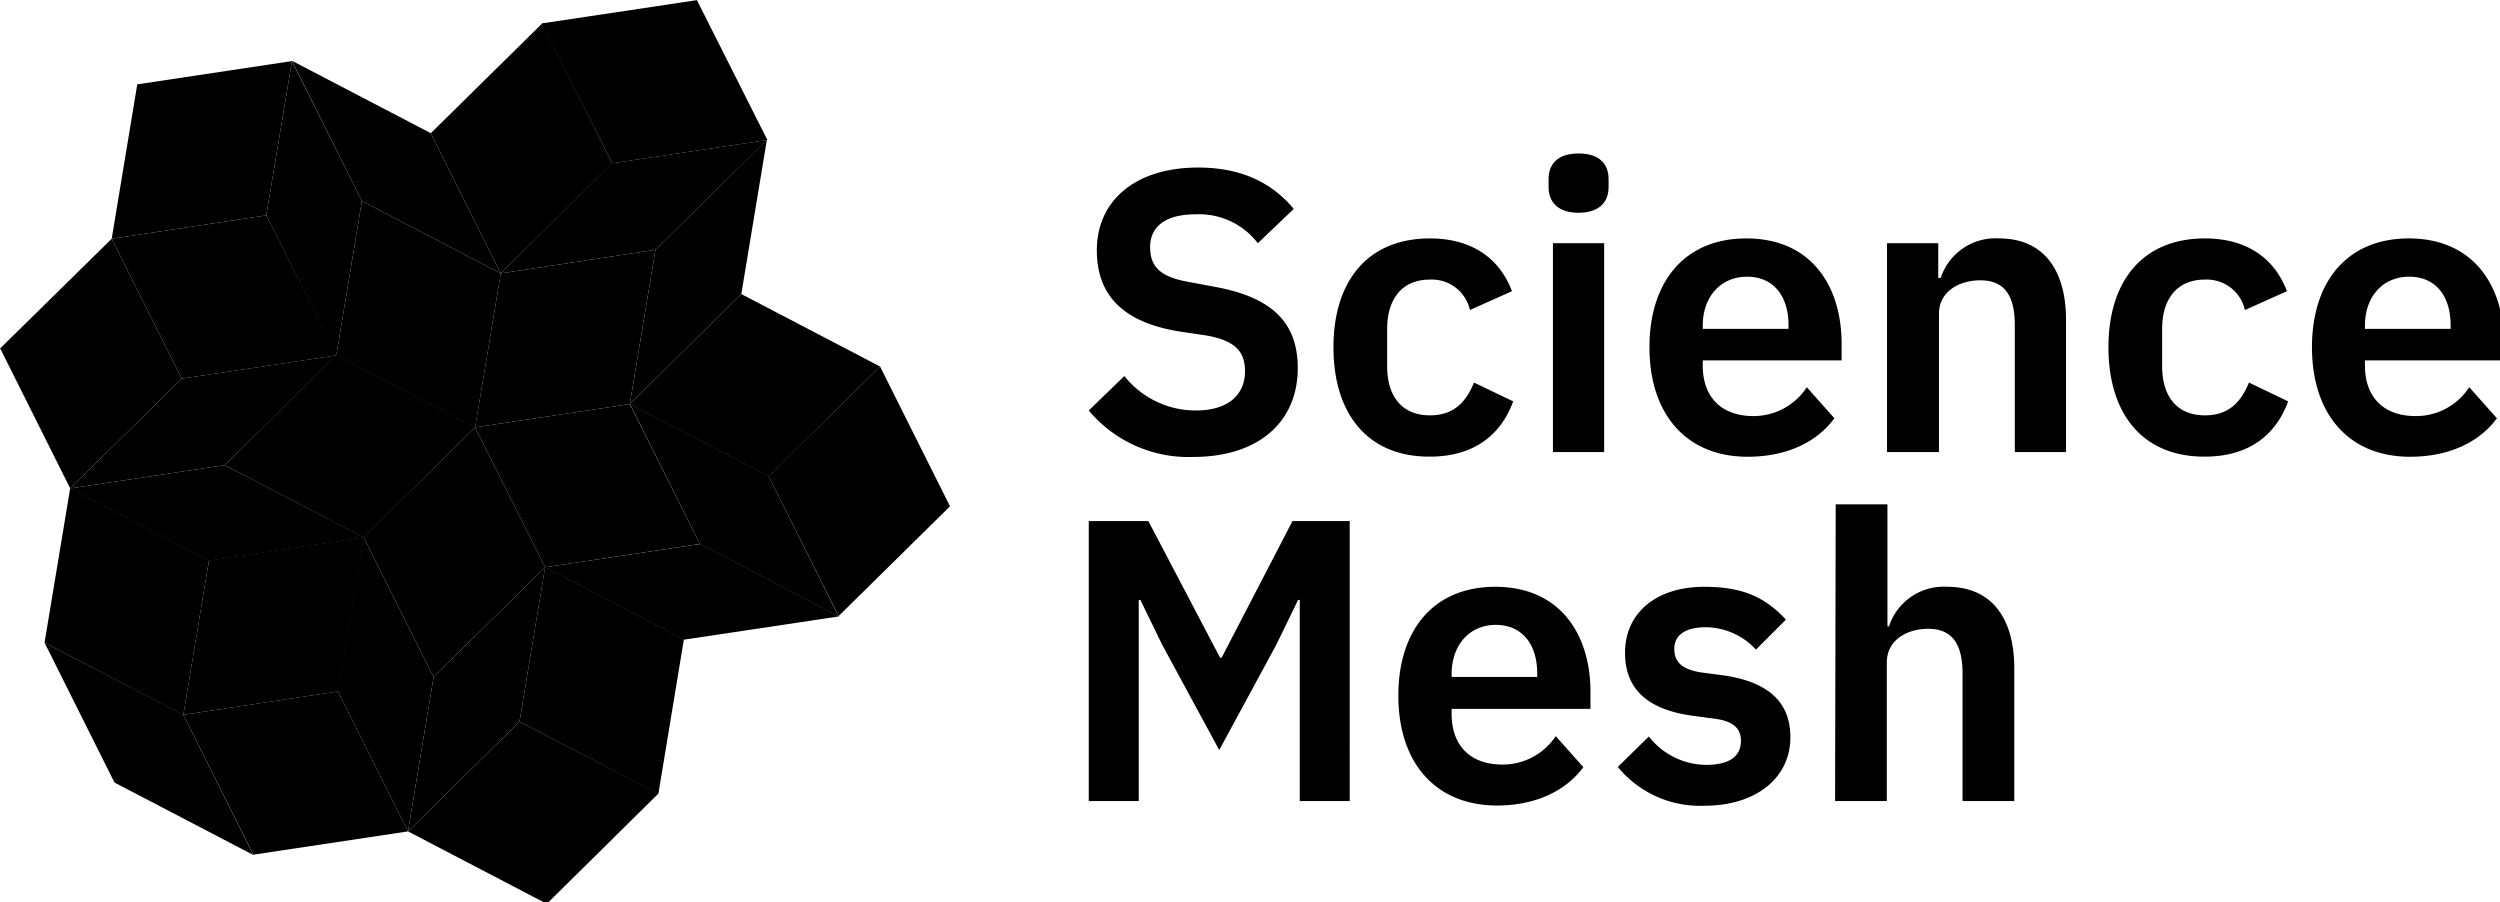 <?xml version="1.0" encoding="UTF-8" standalone="no"?>
<svg
   xmlns:dc="http://purl.org/dc/elements/1.1/"
   xmlns:cc="http://creativecommons.org/ns#"
   xmlns:rdf="http://www.w3.org/1999/02/22-rdf-syntax-ns#"
   xmlns:svg="http://www.w3.org/2000/svg"
   xmlns="http://www.w3.org/2000/svg"
   xmlns:sodipodi="http://sodipodi.sourceforge.net/DTD/sodipodi-0.dtd"
   xmlns:inkscape="http://www.inkscape.org/namespaces/inkscape"
   width="64.029mm"
   height="23.109mm"
   viewBox="0 0 64.029 23.109"
   version="1.1"
   id="svg686"
   inkscape:version="1.0.2 (e86c8708, 2021-01-15)"
   sodipodi:docname="sciencemesh.svg">
  <defs
     id="defs680" />
  <sodipodi:namedview
     id="base"
     pagecolor="#ffffff"
     bordercolor="#666666"
     borderopacity="1.0"
     inkscape:pageopacity="0.0"
     inkscape:pageshadow="2"
     inkscape:zoom="0.35"
     inkscape:cx="138.14287"
     inkscape:cy="517.9557"
     inkscape:document-units="mm"
     inkscape:current-layer="layer1"
     inkscape:document-rotation="0"
     showgrid="false"
     fit-margin-top="0"
     fit-margin-left="0"
     fit-margin-right="0"
     fit-margin-bottom="0"
     inkscape:window-width="1252"
     inkscape:window-height="943"
     inkscape:window-x="0"
     inkscape:window-y="503"
     inkscape:window-maximized="0" />
  <g
     inkscape:label="Layer 1"
     inkscape:groupmode="layer"
     id="layer1"
     transform="translate(-69.283,-11.124)">
    <g
       id="Layer_4"
       data-name="Layer 4"
       transform="matrix(0.265,0,0,0.265,66.518,9.116)">
      <path
         class="cls-1"
         d="m 60.64,77.32 -10.77,10.61 13.41,7 10.78,-10.65 z"
         id="path467" />
      <path
         class="cls-1"
         d="M 52.34,73 49.87,87.93 60.64,77.32 63.12,62.4 Z"
         id="path469" />
      <path
         class="cls-1"
         d="M 52.34,73 63.12,62.4 56.35,48.88 45.58,59.49 Z"
         id="path471" />
      <path
         class="cls-1"
         d="m 76.53,69.37 -13.41,-7 -2.48,14.95 13.42,7 z"
         id="path473" />
      <path
         class="cls-1"
         d="m 78.07,60.15 13.41,7 -6.76,-13.55 -13.42,-7 z"
         id="path475" />
      <path
         class="cls-1"
         d="M 95.49,43 84.72,53.6 91.48,67.12 102.25,56.51 Z"
         id="path477" />
      <path
         class="cls-1"
         d="M 78.07,60.15 71.3,46.63 56.35,48.88 63.12,62.4 Z"
         id="path479" />
      <path
         class="cls-1"
         d="M 82.08,36 71.3,46.63 84.72,53.63 95.49,43 Z"
         id="path481" />
      <path
         class="cls-2"
         d="m 63.12,62.4 13.41,7 15,-2.25 -13.41,-7 z"
         id="path483" />
      <path
         class="cls-1"
         d="M 28.15,76.66 34.92,90.18 49.87,87.93 43.1,74.4 Z"
         id="path485" />
      <path
         class="cls-1"
         d="m 14.74,69.69 6.76,13.52 13.42,7 -6.77,-13.55 z"
         id="path487" />
      <path
         class="cls-2"
         d="M 45.58,59.49 43.1,74.4 49.87,87.93 52.34,73 Z"
         id="path489" />
      <path
         class="cls-1"
         d="m 28.15,76.66 15,-2.26 2.48,-14.91 -15,2.25 z"
         id="path491" />
      <path
         class="cls-3"
         d="m 30.63,61.74 -13.41,-7 -2.48,14.95 13.41,7 z"
         id="path493" />
      <path
         class="cls-1"
         d="m 32.16,52.53 -14.94,2.25 13.41,7 15,-2.25 z"
         id="path495" />
      <path
         class="cls-1"
         d="m 32.16,52.53 13.42,7 10.77,-10.65 -13.41,-7 z"
         id="path497" />
      <path
         class="cls-1"
         d="M 58.83,34 52.07,20.45 38.65,13.45 45.41,27 Z"
         id="path499" />
      <path
         class="cls-2"
         d="m 42.94,41.92 13.41,7 L 58.83,34 45.41,27 Z"
         id="path501" />
      <path
         class="cls-1"
         d="M 62.84,9.84 52.07,20.45 58.83,34 69.6,23.36 Z"
         id="path503" />
      <path
         class="cls-1"
         d="M 71.3,46.63 82.08,36 84.55,21.09 73.78,31.72 Z"
         id="path505" />
      <path
         class="cls-1"
         d="M 58.83,34 56.35,48.88 71.3,46.63 73.78,31.72 Z"
         id="path507" />
      <path
         class="cls-3"
         d="m 69.6,23.36 15,-2.25 -6.81,-13.52 -15,2.25 z"
         id="path509" />
      <path
         class="cls-1"
         d="M 73.78,31.72 84.55,21.11 69.55,23.36 58.83,34 Z"
         id="path511" />
      <path
         class="cls-2"
         d="M 36.17,28.39 38.65,13.48 23.7,15.73 21.23,30.65 Z"
         id="path513" />
      <path
         class="cls-1"
         d="M 45.41,27 38.65,13.48 36.17,28.39 42.94,41.92 Z"
         id="path515" />
      <path
         class="cls-1"
         d="M 28,44.17 43,41.92 36.17,28.39 21.23,30.65 Z"
         id="path517" />
      <path
         class="cls-1"
         d="M 21.23,30.65 10.45,41.25 17.22,54.78 28,44.17 Z"
         id="path519" />
      <path
         class="cls-1"
         d="M 42.94,41.92 28,44.17 17.22,54.78 32.16,52.53 Z"
         id="path521" />
      <path
         class="cls-4"
         d="m 115.66,47.25 3.44,-3.33 a 8.8,8.8 0 0 0 6.9,3.33 c 3.13,0 4.76,-1.51 4.76,-3.79 0,-1.82 -0.85,-2.94 -3.68,-3.45 l -2.55,-0.38 c -5.46,-0.85 -8.09,-3.44 -8.09,-7.86 0,-4.83 3.75,-8 9.79,-8 4.06,0 7.08,1.39 9.24,4 L 132,31.08 a 7.16,7.16 0 0 0 -6,-2.79 c -2.9,0 -4.41,1.16 -4.41,3.18 0,2.02 1.16,2.9 3.75,3.36 l 2.52,0.47 c 5.45,1 8,3.4 8,7.85 0,5.11 -3.67,8.59 -10.13,8.59 a 12.54,12.54 0 0 1 -10.07,-4.49 z"
         id="path523" />
      <path
         class="cls-4"
         d="m 139.31,41.14 c 0,-6.46 3.36,-10.52 9.32,-10.52 4.06,0 6.74,1.93 7.93,5.1 l -4.06,1.82 a 3.77,3.77 0 0 0 -3.87,-2.94 c -2.74,0 -4.13,1.93 -4.13,4.76 V 43 c 0,2.83 1.39,4.72 4.13,4.72 2.36,0 3.52,-1.35 4.26,-3.17 l 3.79,1.82 c -1.31,3.56 -4.14,5.34 -8.05,5.34 -5.96,0.03 -9.32,-4.07 -9.32,-10.57 z"
         id="path525" />
      <path
         class="cls-4"
         d="m 160.1,25.66 v -0.77 c 0,-1.43 0.85,-2.48 2.9,-2.48 2.05,0 2.9,1.05 2.9,2.48 v 0.77 c 0,1.43 -0.89,2.48 -2.9,2.48 -2.01,0 -2.9,-1.05 -2.9,-2.48 z m 0.42,5.42 h 4.95 v 20.19 h -4.95 z"
         id="path527" />
      <path
         class="cls-4"
         d="m 169.85,41.14 c 0,-6.39 3.44,-10.52 9.36,-10.52 6.31,0 9.21,4.64 9.21,10.17 v 1.62 H 175 v 0.51 c 0,2.9 1.67,4.87 4.92,4.87 A 6.15,6.15 0 0 0 185.06,45 l 2.66,3 c -1.66,2.29 -4.6,3.72 -8.35,3.72 -5.96,0.02 -9.52,-4.12 -9.52,-10.58 z M 175,39.05 v 0.31 h 8.29 V 39 c 0,-2.79 -1.44,-4.68 -4,-4.68 -2.56,0 -4.29,1.94 -4.29,4.73 z"
         id="path529" />
      <path
         class="cls-4"
         d="M 192.81,51.27 V 31.08 h 4.95 v 3.36 H 198 a 5.57,5.57 0 0 1 5.65,-3.82 c 4.14,0 6.46,2.86 6.46,7.89 v 12.76 h -4.95 V 39 c 0,-2.86 -1,-4.33 -3.33,-4.33 -2.05,0 -4,1.08 -4,3.25 v 13.35 z"
         id="path531" />
      <path
         class="cls-4"
         d="m 214.21,41.14 c 0,-6.46 3.36,-10.52 9.32,-10.52 4.06,0 6.74,1.93 7.93,5.1 l -4.06,1.82 a 3.77,3.77 0 0 0 -3.87,-2.94 c -2.74,0 -4.13,1.93 -4.13,4.76 V 43 c 0,2.83 1.39,4.72 4.13,4.72 2.36,0 3.52,-1.35 4.26,-3.17 l 3.79,1.82 c -1.31,3.56 -4.14,5.34 -8.05,5.34 -5.96,0.03 -9.32,-4.07 -9.32,-10.57 z"
         id="path533" />
      <path
         class="cls-4"
         d="m 233.88,41.14 c 0,-6.39 3.44,-10.52 9.36,-10.52 6.3,0 9.21,4.64 9.21,10.17 v 1.62 H 239 v 0.51 c 0,2.9 1.66,4.87 4.91,4.87 A 6.13,6.13 0 0 0 249.08,45 l 2.67,3 c -1.66,2.29 -4.61,3.72 -8.36,3.72 -5.95,0.02 -9.51,-4.12 -9.51,-10.58 z M 239,39.05 v 0.31 h 8.28 V 39 c 0,-2.79 -1.43,-4.68 -4,-4.68 -2.57,0 -4.28,1.94 -4.28,4.73 z"
         id="path535" />
      <path
         class="cls-5"
         d="m 115.66,57.94 h 5.76 l 6.93,13.2 h 0.15 l 6.85,-13.2 h 5.53 V 85 h -4.83 V 65.56 h -0.16 l -2.09,4.3 -5.53,10.21 -5.53,-10.21 -2.09,-4.3 h -0.16 V 85 h -4.83 z"
         id="path537" />
      <path
         class="cls-5"
         d="m 145.58,74.81 c 0,-6.38 3.44,-10.52 9.36,-10.52 6.31,0 9.21,4.64 9.21,10.17 v 1.63 h -13.42 v 0.5 c 0,2.9 1.66,4.88 4.91,4.88 a 6.13,6.13 0 0 0 5.15,-2.75 l 2.67,3 c -1.67,2.28 -4.61,3.71 -8.36,3.71 -5.96,-0.02 -9.52,-4.16 -9.52,-10.62 z m 5.15,-2.09 V 73 H 159 v -0.35 c 0,-2.78 -1.44,-4.68 -4,-4.68 -2.56,0 -4.27,1.97 -4.27,4.75 z"
         id="path539" />
      <path
         class="cls-5"
         d="m 166.79,81.7 3,-2.94 a 7.1,7.1 0 0 0 5.53,2.74 c 2.36,0 3.37,-0.89 3.37,-2.32 0,-1.16 -0.69,-1.89 -2.47,-2.13 l -2,-0.27 c -4.33,-0.54 -6.73,-2.43 -6.73,-6.11 0,-3.9 3.06,-6.38 7.66,-6.38 3.95,0 6,1.16 7.89,3.17 l -2.9,2.9 a 6.65,6.65 0 0 0 -4.83,-2.16 c -2.13,0 -3.06,0.85 -3.06,2.09 0,1.24 0.73,2 2.63,2.28 l 2.05,0.27 c 4.41,0.62 6.54,2.59 6.54,6 0,3.9 -3.29,6.61 -8.32,6.61 a 10.27,10.27 0 0 1 -8.36,-3.75 z"
         id="path541" />
      <path
         class="cls-5"
         d="m 187.85,56.32 h 5 v 11.8 H 193 a 5.56,5.56 0 0 1 5.65,-3.83 c 4.13,0 6.46,2.86 6.46,7.89 V 85 h -5 V 72.68 c 0,-2.86 -1,-4.33 -3.32,-4.33 -2.05,0 -4,1.08 -4,3.25 V 85 h -5 z"
         id="path543" />
    </g>
  </g>
</svg>
